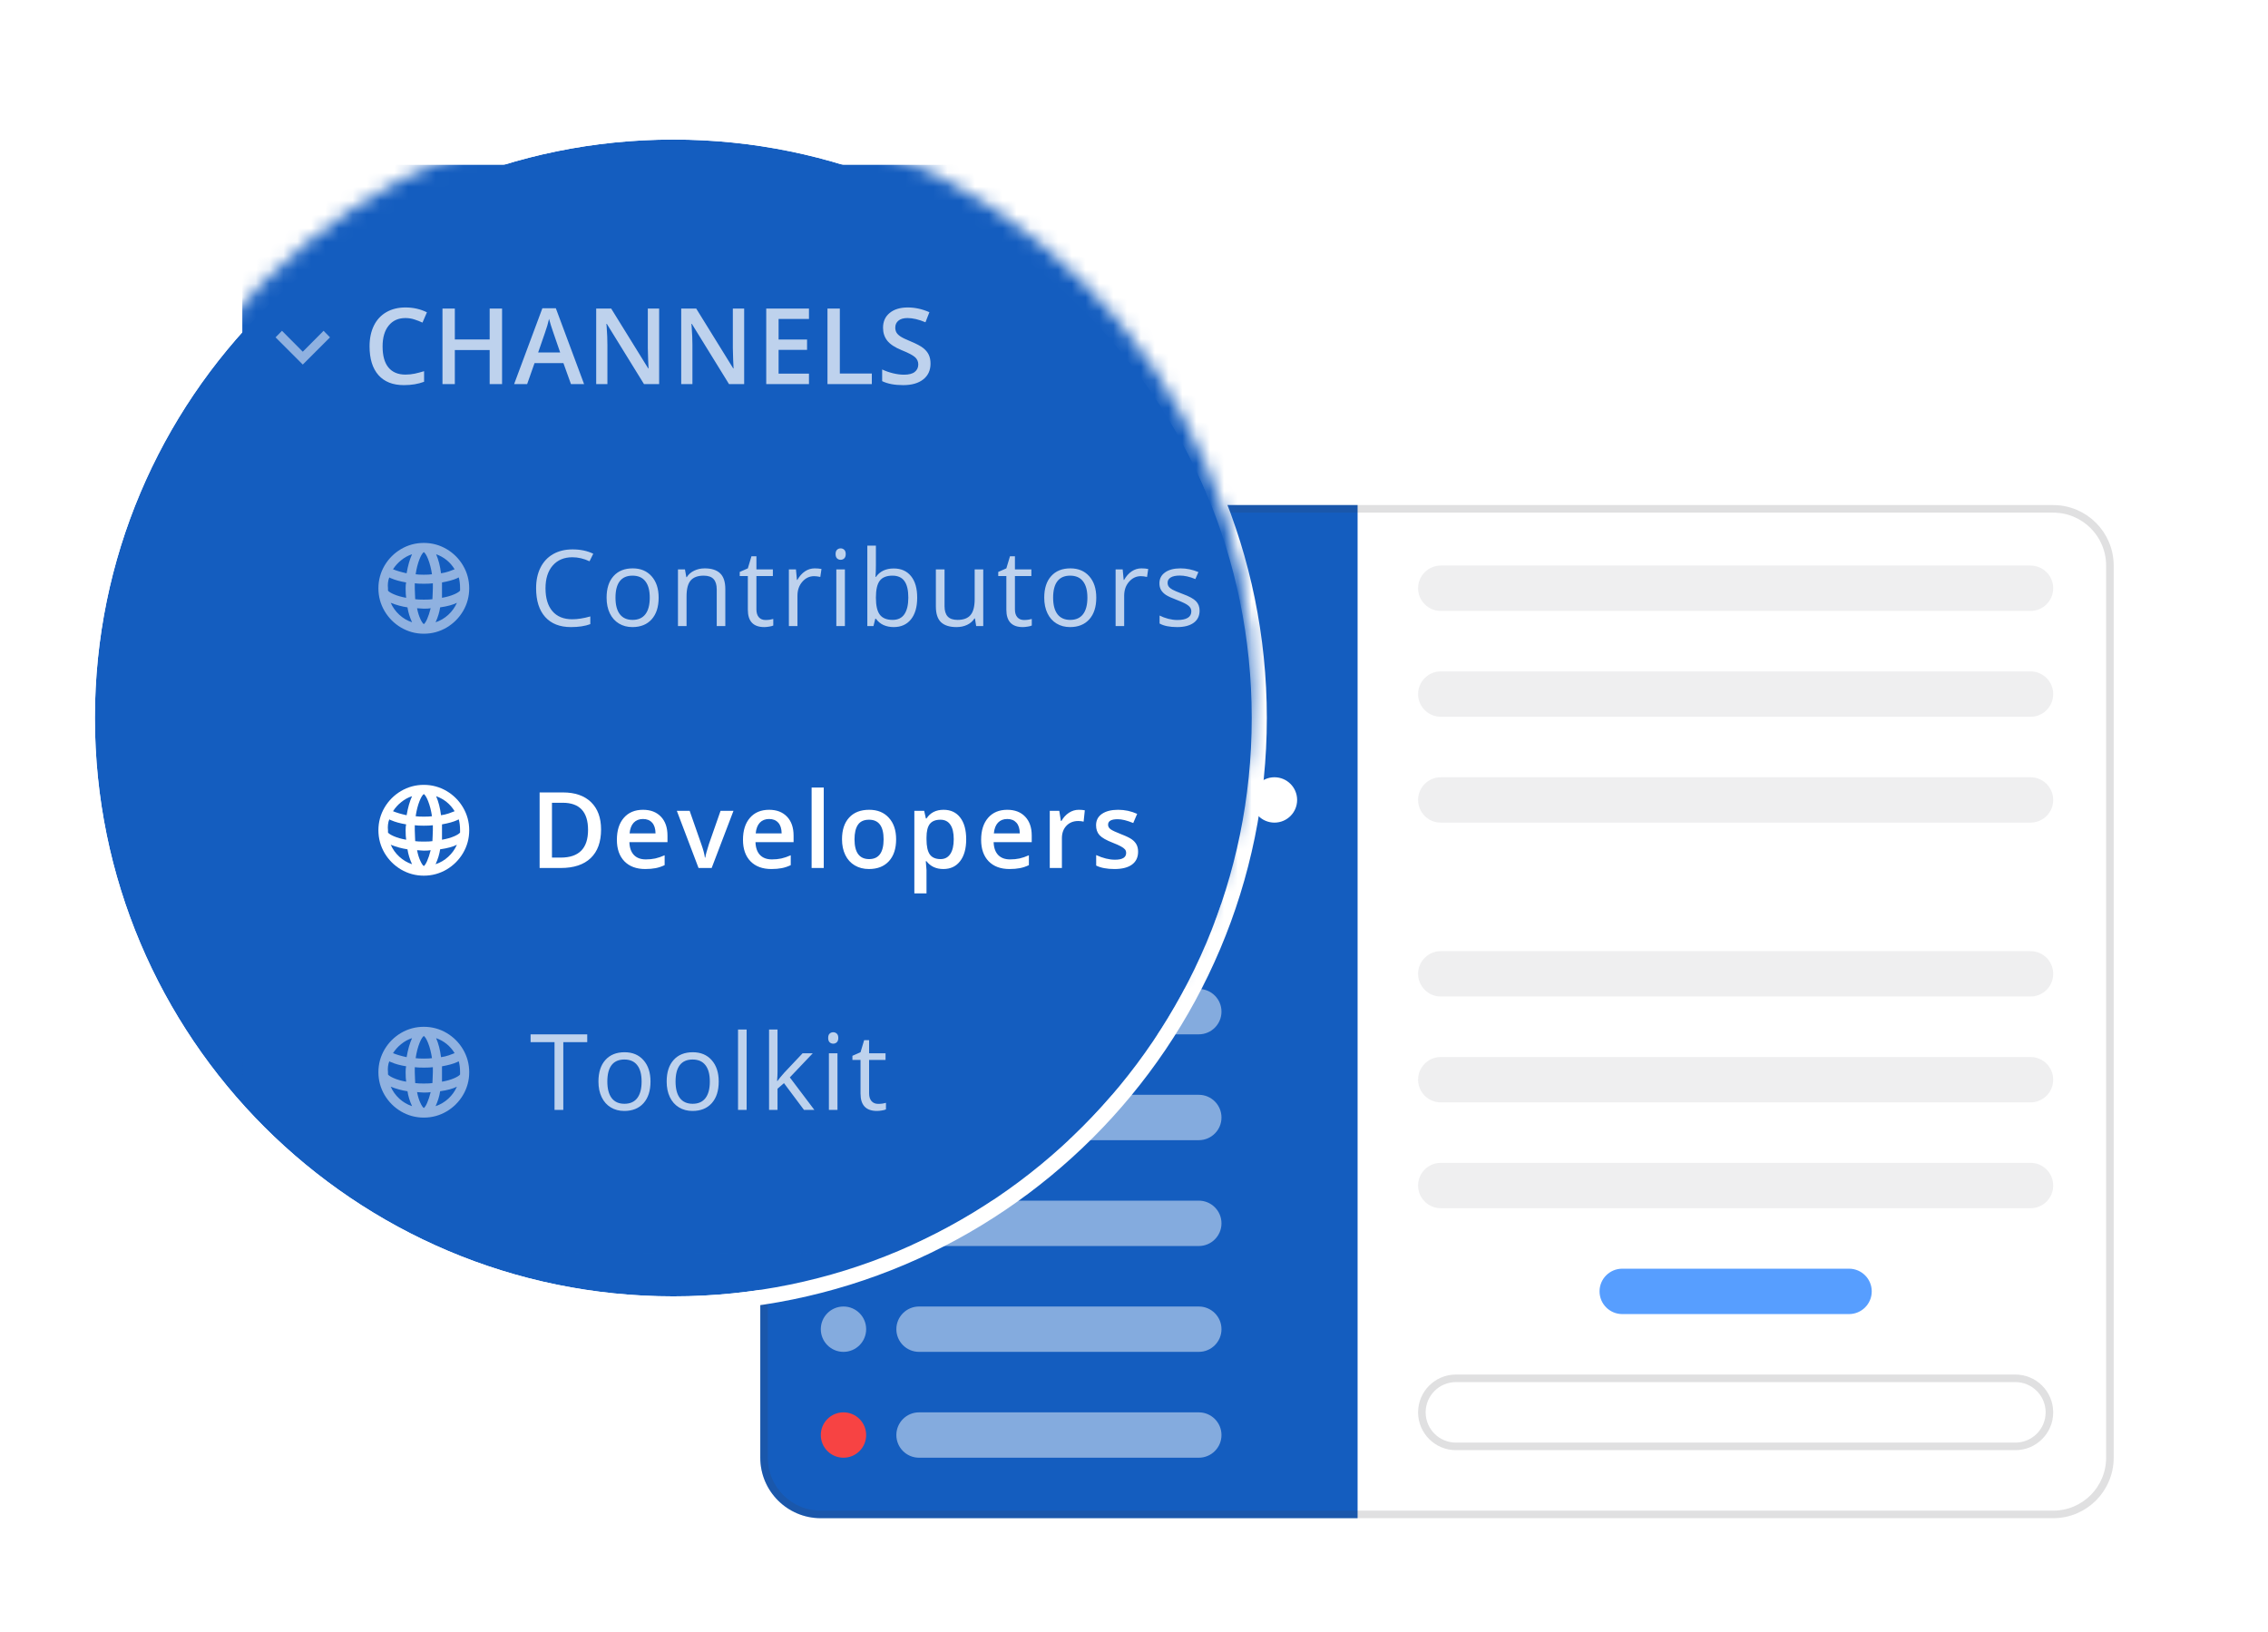 <svg xmlns="http://www.w3.org/2000/svg" width="164" height="118" fill="none" viewBox="0 0 164 118"><g filter="url(#filter0_d)"><path fill="#fff" d="M148.467 34.336H59.35C56.935 34.336 54.977 36.295 54.977 38.71V103.224C54.977 105.64 56.935 107.598 59.35 107.598H148.467C150.883 107.598 152.841 105.64 152.841 103.224V38.71C152.841 36.295 150.883 34.336 148.467 34.336Z"/><path fill="#3D3C40" d="M146.828 38.71H104.183C103.277 38.71 102.543 39.445 102.543 40.351C102.543 41.257 103.277 41.991 104.183 41.991H146.828C147.734 41.991 148.468 41.257 148.468 40.351C148.468 39.445 147.734 38.71 146.828 38.71Z" opacity=".08"/><path fill="#3D3C40" d="M146.828 46.364H104.183C103.277 46.364 102.543 47.099 102.543 48.004C102.543 48.91 103.277 49.645 104.183 49.645H146.828C147.734 49.645 148.468 48.91 148.468 48.004C148.468 47.099 147.734 46.364 146.828 46.364Z" opacity=".08"/><path fill="#3D3C40" d="M146.828 54.019H104.183C103.277 54.019 102.543 54.753 102.543 55.659C102.543 56.565 103.277 57.299 104.183 57.299H146.828C147.734 57.299 148.468 56.565 148.468 55.659C148.468 54.753 147.734 54.019 146.828 54.019Z" opacity=".08"/><path fill="#3D3C40" d="M146.828 66.593H104.183C103.277 66.593 102.543 67.328 102.543 68.233C102.543 69.139 103.277 69.874 104.183 69.874H146.828C147.734 69.874 148.468 69.139 148.468 68.233C148.468 67.328 147.734 66.593 146.828 66.593Z" opacity=".08"/><path fill="#3D3C40" d="M146.828 74.248H104.183C103.277 74.248 102.543 74.982 102.543 75.888C102.543 76.794 103.277 77.528 104.183 77.528H146.828C147.734 77.528 148.468 76.794 148.468 75.888C148.468 74.982 147.734 74.248 146.828 74.248Z" opacity=".08"/><path fill="#3D3C40" d="M146.828 81.902H104.183C103.277 81.902 102.543 82.636 102.543 83.542C102.543 84.448 103.277 85.182 104.183 85.182H146.828C147.734 85.182 148.468 84.448 148.468 83.542C148.468 82.636 147.734 81.902 146.828 81.902Z" opacity=".08"/><path fill="#579EFF" d="M133.706 89.556H117.304C116.398 89.556 115.664 90.29 115.664 91.196C115.664 92.102 116.398 92.837 117.304 92.837H133.706C134.612 92.837 135.346 92.102 135.346 91.196C135.346 90.29 134.612 89.556 133.706 89.556Z"/><path fill="#3D3C40" fill-opacity=".16" fill-rule="evenodd" d="M145.735 97.757H105.277C104.069 97.757 103.09 98.736 103.09 99.944C103.09 101.152 104.069 102.131 105.277 102.131H145.735C146.942 102.131 147.921 101.152 147.921 99.944C147.921 98.736 146.942 97.757 145.735 97.757ZM105.277 97.21C103.767 97.21 102.543 98.435 102.543 99.944C102.543 101.454 103.767 102.678 105.277 102.678H145.735C147.244 102.678 148.468 101.454 148.468 99.944C148.468 98.435 147.244 97.21 145.735 97.21H105.277Z" clip-rule="evenodd"/><path fill="#145DBF" d="M54.977 38.71C54.977 36.295 56.935 34.336 59.35 34.336H98.168V107.598H59.35C56.935 107.598 54.977 105.64 54.977 103.224V38.71Z"/><path fill="#fff" d="M62.632 40.351C62.632 39.445 61.898 38.71 60.992 38.71C60.086 38.71 59.352 39.445 59.352 40.351C59.352 41.257 60.086 41.991 60.992 41.991C61.898 41.991 62.632 41.257 62.632 40.351Z" opacity=".48"/><path fill="#fff" d="M86.686 38.71H66.457C65.551 38.71 64.816 39.445 64.816 40.351C64.816 41.257 65.551 41.991 66.457 41.991H86.686C87.591 41.991 88.326 41.257 88.326 40.351C88.326 39.445 87.591 38.71 86.686 38.71Z" opacity=".48"/><path fill="#fff" d="M62.632 48.004C62.632 47.099 61.898 46.364 60.992 46.364C60.086 46.364 59.352 47.099 59.352 48.004C59.352 48.91 60.086 49.645 60.992 49.645C61.898 49.645 62.632 48.91 62.632 48.004Z" opacity=".48"/><path fill="#fff" d="M86.686 46.364H66.457C65.551 46.364 64.816 47.099 64.816 48.004C64.816 48.91 65.551 49.645 66.457 49.645H86.686C87.591 49.645 88.326 48.91 88.326 48.004C88.326 47.099 87.591 46.364 86.686 46.364Z" opacity=".48"/><path fill="#06D6A0" d="M62.632 55.659C62.632 54.753 61.898 54.019 60.992 54.019C60.086 54.019 59.352 54.753 59.352 55.659C59.352 56.565 60.086 57.299 60.992 57.299C61.898 57.299 62.632 56.565 62.632 55.659Z"/><path fill="#fff" d="M86.686 54.019H66.457C65.551 54.019 64.816 54.753 64.816 55.659C64.816 56.565 65.551 57.299 66.457 57.299H86.686C87.591 57.299 88.326 56.565 88.326 55.659C88.326 54.753 87.591 54.019 86.686 54.019Z"/><path fill="#fff" d="M93.796 55.659C93.796 54.753 93.062 54.019 92.156 54.019C91.25 54.019 90.516 54.753 90.516 55.659C90.516 56.565 91.25 57.299 92.156 57.299C93.062 57.299 93.796 56.565 93.796 55.659Z"/><path fill="#fff" d="M62.632 63.313C62.632 62.407 61.898 61.673 60.992 61.673C60.086 61.673 59.352 62.407 59.352 63.313C59.352 64.219 60.086 64.953 60.992 64.953C61.898 64.953 62.632 64.219 62.632 63.313Z" opacity=".48"/><path fill="#fff" d="M86.686 61.673H66.457C65.551 61.673 64.816 62.407 64.816 63.313C64.816 64.219 65.551 64.953 66.457 64.953H86.686C87.591 64.953 88.326 64.219 88.326 63.313C88.326 62.407 87.591 61.673 86.686 61.673Z" opacity=".48"/><path fill="#fff" d="M62.632 70.967C62.632 70.061 61.898 69.327 60.992 69.327C60.086 69.327 59.352 70.061 59.352 70.967C59.352 71.873 60.086 72.608 60.992 72.608C61.898 72.608 62.632 71.873 62.632 70.967Z" opacity=".48"/><path fill="#fff" d="M86.686 69.327H66.457C65.551 69.327 64.816 70.061 64.816 70.967C64.816 71.873 65.551 72.608 66.457 72.608H86.686C87.591 72.608 88.326 71.873 88.326 70.967C88.326 70.061 87.591 69.327 86.686 69.327Z" opacity=".48"/><path fill="#FFBC42" d="M62.632 78.622C62.632 77.716 61.898 76.981 60.992 76.981C60.086 76.981 59.352 77.716 59.352 78.622C59.352 79.528 60.086 80.262 60.992 80.262C61.898 80.262 62.632 79.528 62.632 78.622Z"/><path fill="#fff" d="M86.686 76.981H66.457C65.551 76.981 64.816 77.716 64.816 78.622C64.816 79.528 65.551 80.262 66.457 80.262H86.686C87.591 80.262 88.326 79.528 88.326 78.622C88.326 77.716 87.591 76.981 86.686 76.981Z" opacity=".48"/><path fill="#fff" d="M62.632 86.275C62.632 85.37 61.898 84.635 60.992 84.635C60.086 84.635 59.352 85.37 59.352 86.275C59.352 87.181 60.086 87.916 60.992 87.916C61.898 87.916 62.632 87.181 62.632 86.275Z" opacity=".48"/><path fill="#fff" d="M86.686 84.635H66.457C65.551 84.635 64.816 85.37 64.816 86.275C64.816 87.181 65.551 87.916 66.457 87.916H86.686C87.591 87.916 88.326 87.181 88.326 86.275C88.326 85.37 87.591 84.635 86.686 84.635Z" opacity=".48"/><path fill="#fff" d="M62.632 93.93C62.632 93.024 61.898 92.29 60.992 92.29C60.086 92.29 59.352 93.024 59.352 93.93C59.352 94.836 60.086 95.57 60.992 95.57C61.898 95.57 62.632 94.836 62.632 93.93Z" opacity=".48"/><path fill="#fff" d="M86.686 92.29H66.457C65.551 92.29 64.816 93.024 64.816 93.93C64.816 94.836 65.551 95.57 66.457 95.57H86.686C87.591 95.57 88.326 94.836 88.326 93.93C88.326 93.024 87.591 92.29 86.686 92.29Z" opacity=".48"/><path fill="#F74343" d="M62.632 101.584C62.632 100.678 61.898 99.944 60.992 99.944C60.086 99.944 59.352 100.678 59.352 101.584C59.352 102.49 60.086 103.224 60.992 103.224C61.898 103.224 62.632 102.49 62.632 101.584Z"/><path fill="#fff" d="M86.686 99.944H66.457C65.551 99.944 64.816 100.678 64.816 101.584C64.816 102.49 65.551 103.224 66.457 103.224H86.686C87.591 103.224 88.326 102.49 88.326 101.584C88.326 100.678 87.591 99.944 86.686 99.944Z" opacity=".48"/><path stroke="#3D3C40" stroke-opacity=".16" stroke-width=".547" d="M148.467 34.61H59.35C57.086 34.61 55.25 36.446 55.25 38.71V103.224C55.25 105.489 57.086 107.325 59.35 107.325H148.467C150.732 107.325 152.568 105.489 152.568 103.224V38.71C152.568 36.446 150.732 34.61 148.467 34.61Z"/></g><g filter="url(#filter1_d)"><path fill="#145DBF" d="M48.688 91.743C71.787 91.743 90.513 73.017 90.513 49.918C90.513 26.819 71.787 8.093 48.688 8.093C25.589 8.093 6.863 26.819 6.863 49.918C6.863 73.017 25.589 91.743 48.688 91.743Z"/><path stroke="#fff" stroke-width="1.093" d="M48.688 92.29C72.089 92.29 91.059 73.32 91.059 49.918C91.059 26.517 72.089 7.547 48.688 7.547C25.287 7.547 6.316 26.517 6.316 49.918C6.316 73.32 25.287 92.29 48.688 92.29Z"/></g><mask id="mask0" width="85" height="84" x="6" y="8" mask-type="alpha" maskUnits="userSpaceOnUse"><path fill="#2B5EB9" d="M48.684 91.743C71.783 91.743 90.509 73.018 90.509 49.919C90.509 26.819 71.783 8.094 48.684 8.094C25.585 8.094 6.859 26.819 6.859 49.919C6.859 73.018 25.585 91.743 48.684 91.743Z"/></mask><g mask="url(#mask0)"><path fill="#145DBF" d="M148.738 11.92H17.523V90.649H148.738V11.92Z"/><path fill="#fff" d="M29.316 22.999C28.803 22.999 28.399 23.181 28.105 23.545C27.811 23.909 27.665 24.411 27.665 25.051C27.665 25.721 27.805 26.228 28.087 26.572C28.371 26.916 28.781 27.088 29.316 27.088C29.548 27.088 29.772 27.065 29.989 27.02C30.206 26.973 30.431 26.913 30.666 26.841V27.607C30.237 27.769 29.751 27.85 29.208 27.85C28.408 27.85 27.794 27.609 27.366 27.125C26.937 26.639 26.723 25.945 26.723 25.043C26.723 24.475 26.826 23.978 27.033 23.552C27.242 23.126 27.544 22.8 27.937 22.573C28.331 22.346 28.793 22.233 29.324 22.233C29.882 22.233 30.398 22.35 30.871 22.584L30.55 23.328C30.365 23.241 30.17 23.165 29.963 23.1C29.759 23.033 29.543 22.999 29.316 22.999ZM36.305 27.776H35.408V25.312H32.889V27.776H31.996V22.311H32.889V24.546H35.408V22.311H36.305V27.776ZM41.287 27.776L40.741 26.258H38.652L38.118 27.776H37.176L39.22 22.289H40.192L42.236 27.776H41.287ZM40.506 25.488L39.994 24.001C39.957 23.901 39.904 23.744 39.837 23.53C39.772 23.316 39.727 23.159 39.702 23.059C39.635 23.365 39.537 23.7 39.407 24.064L38.914 25.488H40.506ZM47.663 27.776H46.568L43.881 23.421H43.85L43.87 23.664C43.904 24.128 43.922 24.551 43.922 24.935V27.776H43.111V22.311H44.194L46.874 26.643H46.897C46.892 26.586 46.882 26.378 46.867 26.019C46.852 25.658 46.844 25.376 46.844 25.174V22.311H47.663V27.776ZM53.811 27.776H52.716L50.029 23.421H49.998L50.017 23.664C50.052 24.128 50.07 24.551 50.07 24.935V27.776H49.259V22.311H50.342L53.022 26.643H53.045C53.039 26.586 53.03 26.378 53.015 26.019C53 25.658 52.992 25.376 52.992 25.174V22.311H53.811V27.776ZM58.497 27.776H55.407V22.311H58.497V23.066H56.3V24.554H58.359V25.301H56.3V27.017H58.497V27.776ZM59.835 27.776V22.311H60.729V27.009H63.042V27.776H59.835ZM67.287 26.292C67.287 26.778 67.112 27.159 66.761 27.435C66.409 27.712 65.925 27.85 65.306 27.85C64.689 27.85 64.183 27.754 63.789 27.562V26.718C64.038 26.835 64.303 26.927 64.581 26.994C64.863 27.062 65.125 27.095 65.367 27.095C65.72 27.095 65.981 27.028 66.148 26.893C66.317 26.759 66.401 26.578 66.401 26.352C66.401 26.147 66.324 25.974 66.17 25.832C66.016 25.69 65.697 25.522 65.213 25.328C64.715 25.126 64.364 24.895 64.159 24.636C63.955 24.377 63.853 24.066 63.853 23.702C63.853 23.246 64.014 22.887 64.339 22.625C64.662 22.364 65.097 22.233 65.643 22.233C66.166 22.233 66.687 22.348 67.205 22.577L66.921 23.305C66.435 23.101 66.002 22.999 65.621 22.999C65.332 22.999 65.112 23.063 64.963 23.19C64.813 23.314 64.738 23.48 64.738 23.687C64.738 23.829 64.768 23.951 64.828 24.053C64.888 24.153 64.987 24.247 65.123 24.337C65.26 24.427 65.507 24.545 65.864 24.692C66.265 24.859 66.558 25.015 66.745 25.159C66.932 25.304 67.07 25.467 67.156 25.649C67.244 25.831 67.287 26.045 67.287 26.292Z" opacity=".72"/><g opacity=".72"><path fill="#fff" d="M20.39 23.921L21.894 25.433L23.398 23.921L23.862 24.394L21.894 26.362L19.926 24.394L20.39 23.921Z" opacity=".72"/></g><path fill="#fff" d="M41.389 40.297C40.789 40.297 40.314 40.497 39.965 40.898C39.619 41.297 39.446 41.844 39.446 42.539C39.446 43.254 39.613 43.807 39.947 44.198C40.283 44.587 40.761 44.781 41.382 44.781C41.763 44.781 42.198 44.713 42.686 44.576V45.133C42.307 45.275 41.84 45.346 41.285 45.346C40.48 45.346 39.858 45.102 39.42 44.613C38.984 44.125 38.766 43.431 38.766 42.532C38.766 41.968 38.87 41.475 39.08 41.051C39.291 40.628 39.595 40.301 39.992 40.072C40.39 39.843 40.859 39.728 41.397 39.728C41.97 39.728 42.471 39.833 42.899 40.042L42.63 40.588C42.217 40.394 41.803 40.297 41.389 40.297ZM47.627 43.219C47.627 43.887 47.458 44.409 47.122 44.785C46.786 45.159 46.321 45.346 45.728 45.346C45.362 45.346 45.037 45.26 44.753 45.088C44.469 44.916 44.25 44.669 44.095 44.348C43.94 44.026 43.863 43.65 43.863 43.219C43.863 42.551 44.03 42.032 44.364 41.661C44.698 41.287 45.161 41.1 45.754 41.1C46.327 41.1 46.782 41.291 47.118 41.672C47.457 42.053 47.627 42.569 47.627 43.219ZM44.506 43.219C44.506 43.742 44.61 44.141 44.82 44.415C45.029 44.689 45.337 44.826 45.743 44.826C46.149 44.826 46.457 44.69 46.666 44.419C46.878 44.145 46.984 43.745 46.984 43.219C46.984 42.698 46.878 42.303 46.666 42.034C46.457 41.763 46.147 41.627 45.736 41.627C45.329 41.627 45.023 41.76 44.816 42.027C44.609 42.294 44.506 42.691 44.506 43.219ZM51.827 45.271V42.621C51.827 42.287 51.751 42.038 51.599 41.874C51.447 41.709 51.209 41.627 50.885 41.627C50.457 41.627 50.143 41.743 49.944 41.975C49.744 42.206 49.645 42.589 49.645 43.122V45.271H49.024V41.175H49.529L49.629 41.735H49.66C49.787 41.534 49.965 41.378 50.194 41.268C50.423 41.156 50.679 41.1 50.96 41.1C51.453 41.1 51.825 41.22 52.074 41.459C52.323 41.696 52.448 42.075 52.448 42.599V45.271H51.827ZM55.355 44.834C55.465 44.834 55.571 44.826 55.673 44.811C55.775 44.794 55.856 44.776 55.916 44.759V45.234C55.848 45.266 55.749 45.292 55.617 45.312C55.487 45.334 55.37 45.346 55.266 45.346C54.473 45.346 54.077 44.928 54.077 44.094V41.657H53.49V41.358L54.077 41.1L54.338 40.225H54.697V41.175H55.886V41.657H54.697V44.068C54.697 44.314 54.756 44.504 54.873 44.636C54.99 44.768 55.151 44.834 55.355 44.834ZM58.913 41.1C59.095 41.1 59.258 41.115 59.402 41.145L59.316 41.72C59.147 41.683 58.998 41.664 58.868 41.664C58.537 41.664 58.252 41.799 58.016 42.068C57.782 42.337 57.665 42.672 57.665 43.073V45.271H57.044V41.175H57.556L57.627 41.934H57.657C57.809 41.667 57.992 41.461 58.206 41.317C58.421 41.172 58.656 41.1 58.913 41.1ZM61.095 45.271H60.475V41.175H61.095V45.271ZM60.422 40.065C60.422 39.923 60.457 39.819 60.527 39.755C60.597 39.687 60.684 39.654 60.789 39.654C60.888 39.654 60.974 39.687 61.047 39.755C61.119 39.822 61.155 39.925 61.155 40.065C61.155 40.204 61.119 40.309 61.047 40.379C60.974 40.446 60.888 40.48 60.789 40.48C60.684 40.48 60.597 40.446 60.527 40.379C60.457 40.309 60.422 40.204 60.422 40.065ZM64.623 41.108C65.161 41.108 65.579 41.292 65.875 41.661C66.174 42.027 66.323 42.546 66.323 43.219C66.323 43.892 66.173 44.415 65.871 44.789C65.572 45.16 65.156 45.346 64.623 45.346C64.356 45.346 64.112 45.297 63.89 45.2C63.671 45.1 63.487 44.948 63.337 44.744H63.292L63.161 45.271H62.717V39.456H63.337V40.868C63.337 41.185 63.327 41.469 63.307 41.72H63.337C63.626 41.312 64.055 41.108 64.623 41.108ZM64.533 41.627C64.109 41.627 63.804 41.749 63.617 41.993C63.431 42.235 63.337 42.644 63.337 43.219C63.337 43.795 63.433 44.207 63.625 44.456C63.817 44.703 64.125 44.826 64.548 44.826C64.93 44.826 65.213 44.688 65.4 44.411C65.587 44.132 65.681 43.732 65.681 43.212C65.681 42.678 65.587 42.281 65.4 42.019C65.213 41.758 64.924 41.627 64.533 41.627ZM68.3 41.175V43.832C68.3 44.166 68.376 44.415 68.528 44.58C68.68 44.744 68.918 44.826 69.242 44.826C69.671 44.826 69.984 44.709 70.18 44.475C70.379 44.241 70.479 43.858 70.479 43.328V41.175H71.099V45.271H70.588L70.498 44.722H70.464C70.337 44.923 70.16 45.078 69.933 45.185C69.709 45.292 69.453 45.346 69.163 45.346C68.665 45.346 68.291 45.227 68.042 44.991C67.796 44.754 67.673 44.375 67.673 43.855V41.175H68.3ZM74.048 44.834C74.158 44.834 74.263 44.826 74.366 44.811C74.468 44.794 74.549 44.776 74.609 44.759V45.234C74.542 45.266 74.442 45.292 74.31 45.312C74.18 45.334 74.063 45.346 73.958 45.346C73.166 45.346 72.77 44.928 72.77 44.094V41.657H72.183V41.358L72.77 41.1L73.032 40.225H73.39V41.175H74.579V41.657H73.39V44.068C73.39 44.314 73.449 44.504 73.566 44.636C73.683 44.768 73.844 44.834 74.048 44.834ZM79.272 43.219C79.272 43.887 79.105 44.409 78.768 44.785C78.432 45.159 77.967 45.346 77.374 45.346C77.008 45.346 76.683 45.26 76.398 45.088C76.115 44.916 75.895 44.669 75.741 44.348C75.587 44.026 75.509 43.65 75.509 43.219C75.509 42.551 75.676 42.032 76.01 41.661C76.344 41.287 76.807 41.1 77.4 41.1C77.974 41.1 78.428 41.291 78.765 41.672C79.103 42.053 79.272 42.569 79.272 43.219ZM76.152 43.219C76.152 43.742 76.257 44.141 76.466 44.415C76.675 44.689 76.983 44.826 77.389 44.826C77.795 44.826 78.103 44.69 78.312 44.419C78.524 44.145 78.63 43.745 78.63 43.219C78.63 42.698 78.524 42.303 78.312 42.034C78.103 41.763 77.793 41.627 77.381 41.627C76.975 41.627 76.669 41.76 76.462 42.027C76.255 42.294 76.152 42.691 76.152 43.219ZM82.539 41.1C82.721 41.1 82.884 41.115 83.028 41.145L82.943 41.72C82.773 41.683 82.623 41.664 82.494 41.664C82.162 41.664 81.879 41.799 81.642 42.068C81.407 42.337 81.29 42.672 81.29 43.073V45.271H80.67V41.175H81.182L81.253 41.934H81.283C81.435 41.667 81.618 41.461 81.832 41.317C82.047 41.172 82.282 41.1 82.539 41.1ZM86.743 44.154C86.743 44.535 86.601 44.829 86.317 45.035C86.033 45.242 85.634 45.346 85.121 45.346C84.578 45.346 84.154 45.26 83.85 45.088V44.512C84.047 44.612 84.258 44.69 84.482 44.748C84.709 44.805 84.927 44.834 85.136 44.834C85.46 44.834 85.709 44.783 85.883 44.68C86.058 44.576 86.145 44.418 86.145 44.206C86.145 44.046 86.076 43.91 85.936 43.798C85.799 43.684 85.53 43.549 85.129 43.395C84.747 43.253 84.476 43.129 84.314 43.025C84.154 42.918 84.034 42.797 83.955 42.662C83.878 42.528 83.839 42.367 83.839 42.18C83.839 41.846 83.975 41.583 84.247 41.392C84.518 41.197 84.891 41.1 85.364 41.1C85.805 41.1 86.236 41.19 86.657 41.369L86.437 41.874C86.026 41.704 85.653 41.62 85.319 41.62C85.025 41.62 84.803 41.666 84.654 41.758C84.505 41.85 84.43 41.977 84.43 42.139C84.43 42.249 84.457 42.342 84.512 42.419C84.569 42.497 84.66 42.57 84.785 42.64C84.909 42.71 85.149 42.81 85.502 42.943C85.988 43.12 86.316 43.298 86.486 43.477C86.657 43.656 86.743 43.882 86.743 44.154Z" opacity=".72"/><g opacity=".72"><path fill="#fff" d="M30.646 39.26C30.053 39.26 29.502 39.409 28.993 39.709C28.5 40.002 28.106 40.396 27.812 40.889C27.513 41.399 27.363 41.95 27.363 42.543C27.363 43.136 27.513 43.687 27.812 44.196C28.106 44.689 28.5 45.083 28.993 45.377C29.502 45.676 30.053 45.826 30.646 45.826C31.239 45.826 31.791 45.676 32.3 45.377C32.793 45.083 33.187 44.689 33.48 44.196C33.78 43.687 33.929 43.136 33.929 42.543C33.929 41.95 33.78 41.399 33.48 40.889C33.187 40.396 32.793 40.002 32.3 39.709C31.791 39.409 31.239 39.26 30.646 39.26ZM33.268 42.708C33.21 42.787 33.076 42.873 32.866 42.968C32.604 43.083 32.302 43.17 31.961 43.228V42.118C32.428 42.034 32.788 41.934 33.04 41.819C33.05 41.808 33.071 41.797 33.103 41.787C33.139 41.776 33.163 41.766 33.173 41.755C33.236 41.981 33.268 42.244 33.268 42.543V42.708ZM30.158 43.983C30.211 43.983 30.289 43.989 30.394 43.999C30.505 44.01 30.588 44.015 30.646 44.015C30.867 44.015 31.032 44.005 31.142 43.983C31.064 44.298 30.977 44.561 30.883 44.771C30.799 44.96 30.72 45.081 30.646 45.133C30.567 45.075 30.486 44.955 30.402 44.771C30.297 44.55 30.216 44.288 30.158 43.983ZM30.646 43.361C30.363 43.361 30.155 43.351 30.024 43.33C30.024 43.257 30.019 43.141 30.009 42.984C29.998 42.795 29.993 42.648 29.993 42.543V42.181C30.145 42.202 30.363 42.212 30.646 42.212C30.93 42.212 31.148 42.202 31.3 42.181V42.543C31.3 42.648 31.294 42.795 31.284 42.984C31.273 43.141 31.268 43.257 31.268 43.33C31.137 43.351 30.93 43.361 30.646 43.361ZM31.237 41.527C31.105 41.548 30.909 41.559 30.646 41.559C30.384 41.559 30.187 41.548 30.056 41.527C30.119 41.107 30.213 40.74 30.339 40.425C30.444 40.163 30.547 39.995 30.646 39.921C30.746 39.995 30.848 40.163 30.953 40.425C31.079 40.74 31.174 41.107 31.237 41.527ZM32.874 41.165C32.706 41.233 32.567 41.286 32.457 41.322C32.268 41.385 32.079 41.43 31.89 41.456C31.827 40.937 31.709 40.477 31.536 40.078C32.108 40.283 32.554 40.645 32.874 41.165ZM28.418 41.165C28.586 40.908 28.783 40.69 29.009 40.512C29.245 40.317 29.507 40.173 29.796 40.078C29.628 40.446 29.497 40.905 29.402 41.456C28.998 41.367 28.67 41.27 28.418 41.165ZM28.151 41.755C28.166 41.766 28.19 41.779 28.221 41.795L28.284 41.819C28.568 41.944 28.93 42.044 29.371 42.118C29.355 42.175 29.345 42.241 29.339 42.314C29.334 42.362 29.331 42.438 29.331 42.543C29.331 42.847 29.345 43.075 29.371 43.228C29.03 43.17 28.728 43.083 28.465 42.968C28.25 42.873 28.114 42.787 28.056 42.708V42.543C28.04 42.412 28.04 42.275 28.056 42.133C28.072 41.992 28.103 41.866 28.151 41.755ZM28.253 43.59C28.662 43.753 29.066 43.863 29.465 43.92C29.518 44.272 29.628 44.632 29.796 44.999C29.45 44.884 29.143 44.703 28.875 44.456C28.607 44.209 28.4 43.92 28.253 43.59ZM33.04 43.59C32.893 43.92 32.685 44.209 32.418 44.456C32.15 44.703 31.843 44.884 31.497 44.999C31.665 44.632 31.775 44.272 31.827 43.92C32.347 43.847 32.751 43.737 33.04 43.59Z" opacity=".72"/></g><path fill="#fff" d="M43.463 59.982C43.463 60.884 43.213 61.574 42.712 62.053C42.211 62.529 41.49 62.767 40.548 62.767H39.02V57.303H40.709C41.578 57.303 42.255 57.537 42.738 58.005C43.221 58.474 43.463 59.133 43.463 59.982ZM42.522 60.012C42.522 58.704 41.91 58.05 40.687 58.05H39.913V62.015H40.548C41.864 62.015 42.522 61.348 42.522 60.012ZM46.658 62.842C46.016 62.842 45.512 62.654 45.149 62.281C44.787 61.904 44.607 61.387 44.607 60.73C44.607 60.054 44.775 59.524 45.111 59.138C45.448 58.751 45.91 58.558 46.498 58.558C47.044 58.558 47.474 58.724 47.791 59.055C48.108 59.387 48.266 59.843 48.266 60.423V60.898H45.511C45.524 61.299 45.632 61.608 45.837 61.825C46.041 62.039 46.329 62.146 46.7 62.146C46.944 62.146 47.171 62.124 47.38 62.079C47.592 62.032 47.818 61.954 48.06 61.847V62.561C47.846 62.663 47.629 62.735 47.41 62.778C47.19 62.82 46.94 62.842 46.658 62.842ZM46.498 59.224C46.219 59.224 45.995 59.312 45.825 59.489C45.658 59.666 45.558 59.924 45.526 60.263H47.402C47.397 59.921 47.315 59.663 47.156 59.489C46.996 59.312 46.777 59.224 46.498 59.224ZM50.512 62.767L48.942 58.633H49.869L50.709 61.036C50.854 61.44 50.941 61.766 50.971 62.015H51.001C51.023 61.836 51.111 61.51 51.263 61.036L52.104 58.633H53.038L51.461 62.767H50.512ZM55.777 62.842C55.134 62.842 54.631 62.654 54.267 62.281C53.906 61.904 53.725 61.387 53.725 60.73C53.725 60.054 53.894 59.524 54.23 59.138C54.566 58.751 55.029 58.558 55.616 58.558C56.162 58.558 56.593 58.724 56.909 59.055C57.226 59.387 57.384 59.843 57.384 60.423V60.898H54.63C54.642 61.299 54.75 61.608 54.955 61.825C55.159 62.039 55.447 62.146 55.818 62.146C56.062 62.146 56.289 62.124 56.498 62.079C56.71 62.032 56.937 61.954 57.179 61.847V62.561C56.965 62.663 56.748 62.735 56.528 62.778C56.309 62.82 56.059 62.842 55.777 62.842ZM55.616 59.224C55.338 59.224 55.113 59.312 54.944 59.489C54.777 59.666 54.677 59.924 54.645 60.263H56.521C56.516 59.921 56.434 59.663 56.274 59.489C56.115 59.312 55.896 59.224 55.616 59.224ZM59.566 62.767H58.688V56.951H59.566V62.767ZM64.799 60.692C64.799 61.367 64.625 61.895 64.279 62.273C63.933 62.652 63.45 62.842 62.833 62.842C62.447 62.842 62.105 62.754 61.809 62.58C61.512 62.405 61.284 62.155 61.125 61.828C60.966 61.502 60.886 61.123 60.886 60.692C60.886 60.022 61.057 59.499 61.401 59.123C61.745 58.746 62.23 58.558 62.855 58.558C63.453 58.558 63.927 58.751 64.275 59.138C64.624 59.521 64.799 60.039 64.799 60.692ZM61.79 60.692C61.79 61.647 62.143 62.124 62.848 62.124C63.546 62.124 63.894 61.647 63.894 60.692C63.894 59.748 63.543 59.276 62.84 59.276C62.471 59.276 62.203 59.398 62.037 59.642C61.872 59.886 61.79 60.236 61.79 60.692ZM68.214 62.842C67.691 62.842 67.285 62.653 66.996 62.277H66.944C66.978 62.626 66.996 62.838 66.996 62.913V64.605H66.117V58.633H66.828C66.848 58.71 66.889 58.895 66.951 59.186H66.996C67.27 58.767 67.681 58.558 68.23 58.558C68.745 58.558 69.146 58.745 69.433 59.119C69.722 59.493 69.866 60.017 69.866 60.692C69.866 61.367 69.719 61.895 69.425 62.273C69.134 62.652 68.73 62.842 68.214 62.842ZM68.001 59.276C67.653 59.276 67.397 59.378 67.235 59.582C67.076 59.787 66.996 60.113 66.996 60.562V60.692C66.996 61.196 67.076 61.561 67.235 61.787C67.395 62.011 67.655 62.124 68.016 62.124C68.32 62.124 68.554 61.999 68.719 61.75C68.883 61.501 68.965 61.146 68.965 60.685C68.965 60.221 68.883 59.871 68.719 59.635C68.557 59.395 68.318 59.276 68.001 59.276ZM72.998 62.842C72.355 62.842 71.852 62.654 71.488 62.281C71.127 61.904 70.946 61.387 70.946 60.73C70.946 60.054 71.115 59.524 71.451 59.138C71.787 58.751 72.249 58.558 72.837 58.558C73.383 58.558 73.814 58.724 74.13 59.055C74.447 59.387 74.605 59.843 74.605 60.423V60.898H71.85C71.863 61.299 71.971 61.608 72.176 61.825C72.38 62.039 72.668 62.146 73.039 62.146C73.283 62.146 73.51 62.124 73.719 62.079C73.931 62.032 74.158 61.954 74.399 61.847V62.561C74.185 62.663 73.969 62.735 73.749 62.778C73.53 62.82 73.28 62.842 72.998 62.842ZM72.837 59.224C72.558 59.224 72.334 59.312 72.164 59.489C71.998 59.666 71.898 59.924 71.866 60.263H73.742C73.737 59.921 73.655 59.663 73.495 59.489C73.335 59.312 73.116 59.224 72.837 59.224ZM78.005 58.558C78.183 58.558 78.329 58.571 78.443 58.596L78.357 59.414C78.232 59.384 78.103 59.369 77.968 59.369C77.617 59.369 77.332 59.484 77.113 59.713C76.896 59.942 76.787 60.24 76.787 60.606V62.767H75.909V58.633H76.597L76.713 59.362H76.757C76.895 59.115 77.073 58.919 77.292 58.775C77.513 58.63 77.752 58.558 78.005 58.558ZM82.296 61.589C82.296 61.993 82.149 62.303 81.855 62.52C81.561 62.734 81.14 62.842 80.591 62.842C80.041 62.842 79.599 62.758 79.265 62.591V61.832C79.751 62.056 80.203 62.168 80.622 62.168C81.162 62.168 81.432 62.005 81.432 61.679C81.432 61.574 81.403 61.487 81.343 61.417C81.283 61.348 81.185 61.275 81.047 61.201C80.911 61.126 80.72 61.041 80.476 60.946C80 60.762 79.677 60.578 79.508 60.393C79.341 60.209 79.257 59.97 79.257 59.676C79.257 59.322 79.4 59.048 79.683 58.853C79.97 58.657 80.359 58.558 80.85 58.558C81.336 58.558 81.795 58.657 82.229 58.853L81.945 59.515C81.499 59.331 81.124 59.239 80.82 59.239C80.356 59.239 80.125 59.37 80.125 59.635C80.125 59.764 80.184 59.874 80.304 59.964C80.426 60.053 80.69 60.176 81.096 60.334C81.438 60.465 81.686 60.586 81.84 60.696C81.995 60.806 82.109 60.933 82.184 61.077C82.258 61.219 82.296 61.39 82.296 61.589Z"/><path fill="#fff" d="M30.646 56.755C30.053 56.755 29.502 56.905 28.993 57.204C28.5 57.498 28.106 57.892 27.812 58.385C27.513 58.894 27.363 59.445 27.363 60.038C27.363 60.632 27.513 61.183 27.812 61.692C28.106 62.185 28.5 62.578 28.993 62.873C29.502 63.172 30.053 63.322 30.646 63.322C31.239 63.322 31.791 63.172 32.3 62.873C32.793 62.578 33.187 62.185 33.48 61.692C33.78 61.183 33.929 60.632 33.929 60.038C33.929 59.445 33.78 58.894 33.48 58.385C33.187 57.892 32.793 57.498 32.3 57.204C31.791 56.905 31.239 56.755 30.646 56.755ZM33.268 60.204C33.21 60.282 33.076 60.369 32.866 60.464C32.604 60.579 32.302 60.666 31.961 60.723V59.613C32.428 59.529 32.788 59.429 33.04 59.314C33.05 59.304 33.071 59.293 33.103 59.283C33.139 59.272 33.163 59.262 33.173 59.251C33.236 59.477 33.268 59.739 33.268 60.038V60.204ZM30.158 61.479C30.211 61.479 30.289 61.484 30.394 61.495C30.505 61.505 30.588 61.511 30.646 61.511C30.867 61.511 31.032 61.5 31.142 61.479C31.064 61.794 30.977 62.056 30.883 62.266C30.799 62.456 30.72 62.576 30.646 62.629C30.567 62.571 30.486 62.45 30.402 62.266C30.297 62.046 30.216 61.783 30.158 61.479ZM30.646 60.857C30.363 60.857 30.155 60.847 30.024 60.826C30.024 60.752 30.019 60.637 30.009 60.479C29.998 60.29 29.993 60.143 29.993 60.038V59.676C30.145 59.697 30.363 59.708 30.646 59.708C30.93 59.708 31.148 59.697 31.3 59.676V60.038C31.3 60.143 31.294 60.29 31.284 60.479C31.273 60.637 31.268 60.752 31.268 60.826C31.137 60.847 30.93 60.857 30.646 60.857ZM31.237 59.023C31.105 59.044 30.909 59.054 30.646 59.054C30.384 59.054 30.187 59.044 30.056 59.023C30.119 58.603 30.213 58.236 30.339 57.921C30.444 57.658 30.547 57.49 30.646 57.417C30.746 57.49 30.848 57.658 30.953 57.921C31.079 58.236 31.174 58.603 31.237 59.023ZM32.874 58.661C32.706 58.729 32.567 58.781 32.457 58.818C32.268 58.881 32.079 58.926 31.89 58.952C31.827 58.432 31.709 57.973 31.536 57.574C32.108 57.779 32.554 58.141 32.874 58.661ZM28.418 58.661C28.586 58.403 28.783 58.186 29.009 58.007C29.245 57.813 29.507 57.669 29.796 57.574C29.628 57.942 29.497 58.401 29.402 58.952C28.998 58.863 28.67 58.766 28.418 58.661ZM28.151 59.251C28.166 59.262 28.19 59.275 28.221 59.29L28.284 59.314C28.568 59.44 28.93 59.54 29.371 59.613C29.355 59.671 29.345 59.737 29.339 59.81C29.334 59.857 29.331 59.933 29.331 60.038C29.331 60.343 29.345 60.571 29.371 60.723C29.03 60.666 28.728 60.579 28.465 60.464C28.25 60.369 28.114 60.282 28.056 60.204V60.038C28.04 59.907 28.04 59.771 28.056 59.629C28.072 59.487 28.103 59.361 28.151 59.251ZM28.253 61.086C28.662 61.248 29.066 61.358 29.465 61.416C29.518 61.768 29.628 62.127 29.796 62.495C29.45 62.38 29.143 62.198 28.875 61.951C28.607 61.705 28.4 61.416 28.253 61.086ZM33.04 61.086C32.893 61.416 32.685 61.705 32.418 61.951C32.15 62.198 31.843 62.38 31.497 62.495C31.665 62.127 31.775 61.768 31.827 61.416C32.347 61.343 32.751 61.232 33.04 61.086Z"/><path fill="#fff" d="M40.733 80.261H40.098V75.362H38.367V74.797H42.463V75.362H40.733V80.261ZM47.038 78.21C47.038 78.877 46.869 79.399 46.533 79.775C46.197 80.149 45.732 80.336 45.139 80.336C44.773 80.336 44.448 80.25 44.164 80.078C43.88 79.906 43.66 79.659 43.506 79.338C43.351 79.017 43.274 78.64 43.274 78.21C43.274 77.542 43.441 77.022 43.775 76.651C44.109 76.277 44.572 76.09 45.165 76.09C45.738 76.09 46.193 76.281 46.529 76.662C46.868 77.043 47.038 77.559 47.038 78.21ZM43.917 78.21C43.917 78.733 44.022 79.131 44.231 79.406C44.44 79.68 44.748 79.817 45.154 79.817C45.56 79.817 45.868 79.681 46.077 79.409C46.289 79.135 46.395 78.735 46.395 78.21C46.395 77.689 46.289 77.294 46.077 77.025C45.868 76.753 45.558 76.617 45.147 76.617C44.74 76.617 44.434 76.751 44.227 77.017C44.02 77.284 43.917 77.681 43.917 78.21ZM51.971 78.21C51.971 78.877 51.803 79.399 51.466 79.775C51.13 80.149 50.665 80.336 50.072 80.336C49.706 80.336 49.38 80.25 49.097 80.078C48.812 79.906 48.593 79.659 48.439 79.338C48.284 79.017 48.207 78.64 48.207 78.21C48.207 77.542 48.374 77.022 48.708 76.651C49.042 76.277 49.505 76.09 50.098 76.09C50.671 76.09 51.126 76.281 51.462 76.662C51.801 77.043 51.971 77.559 51.971 78.21ZM48.85 78.21C48.85 78.733 48.955 79.131 49.164 79.406C49.373 79.68 49.681 79.817 50.087 79.817C50.493 79.817 50.801 79.681 51.01 79.409C51.222 79.135 51.328 78.735 51.328 78.21C51.328 77.689 51.222 77.294 51.01 77.025C50.801 76.753 50.491 76.617 50.08 76.617C49.673 76.617 49.367 76.751 49.16 77.017C48.953 77.284 48.85 77.681 48.85 78.21ZM53.989 80.261H53.368V74.446H53.989V80.261ZM56.223 78.165C56.331 78.013 56.493 77.813 56.713 77.567L58.036 76.165H58.772L57.113 77.91L58.888 80.261H58.137L56.69 78.325L56.223 78.729V80.261H55.611V74.446H56.223V77.529C56.223 77.667 56.214 77.878 56.193 78.165H56.223ZM60.558 80.261H59.938V76.165H60.558V80.261ZM59.886 75.055C59.886 74.913 59.92 74.81 59.99 74.745C60.06 74.678 60.147 74.644 60.252 74.644C60.352 74.644 60.438 74.678 60.51 74.745C60.582 74.812 60.618 74.915 60.618 75.055C60.618 75.195 60.582 75.299 60.51 75.369C60.438 75.436 60.352 75.47 60.252 75.47C60.147 75.47 60.06 75.436 59.99 75.369C59.92 75.299 59.886 75.195 59.886 75.055ZM63.503 79.824C63.613 79.824 63.718 79.817 63.821 79.802C63.923 79.784 64.004 79.767 64.064 79.749V80.224C63.997 80.256 63.897 80.283 63.765 80.302C63.635 80.325 63.518 80.336 63.413 80.336C62.621 80.336 62.225 79.919 62.225 79.084V76.647H61.638V76.348L62.225 76.09L62.487 75.216H62.845V76.165H64.034V76.647H62.845V79.058C62.845 79.305 62.904 79.494 63.021 79.626C63.138 79.758 63.299 79.824 63.503 79.824Z" opacity=".72"/><g opacity=".72"><path fill="#fff" d="M30.646 74.251C30.053 74.251 29.502 74.4 28.993 74.699C28.5 74.993 28.106 75.387 27.812 75.88C27.513 76.389 27.363 76.94 27.363 77.534C27.363 78.127 27.513 78.678 27.812 79.187C28.106 79.68 28.5 80.074 28.993 80.368C29.502 80.667 30.053 80.817 30.646 80.817C31.239 80.817 31.791 80.667 32.3 80.368C32.793 80.074 33.187 79.68 33.48 79.187C33.78 78.678 33.929 78.127 33.929 77.534C33.929 76.94 33.78 76.389 33.48 75.88C33.187 75.387 32.793 74.993 32.3 74.699C31.791 74.4 31.239 74.251 30.646 74.251ZM33.268 77.699C33.21 77.777 33.076 77.864 32.866 77.959C32.604 78.074 32.302 78.161 31.961 78.219V77.108C32.428 77.025 32.788 76.924 33.04 76.809C33.05 76.799 33.071 76.788 33.103 76.778C33.139 76.767 33.163 76.757 33.173 76.746C33.236 76.972 33.268 77.234 33.268 77.534V77.699ZM30.158 78.974C30.211 78.974 30.289 78.98 30.394 78.99C30.505 79.001 30.588 79.006 30.646 79.006C30.867 79.006 31.032 78.996 31.142 78.974C31.064 79.289 30.977 79.552 30.883 79.761C30.799 79.951 30.72 80.072 30.646 80.124C30.567 80.066 30.486 79.945 30.402 79.761C30.297 79.541 30.216 79.279 30.158 78.974ZM30.646 78.353C30.363 78.353 30.155 78.342 30.024 78.321C30.024 78.248 30.019 78.132 30.009 77.974C29.998 77.786 29.993 77.639 29.993 77.534V77.172C30.145 77.192 30.363 77.203 30.646 77.203C30.93 77.203 31.148 77.192 31.3 77.172V77.534C31.3 77.639 31.294 77.786 31.284 77.974C31.273 78.132 31.268 78.248 31.268 78.321C31.137 78.342 30.93 78.353 30.646 78.353ZM31.237 76.518C31.105 76.539 30.909 76.549 30.646 76.549C30.384 76.549 30.187 76.539 30.056 76.518C30.119 76.098 30.213 75.731 30.339 75.416C30.444 75.153 30.547 74.985 30.646 74.912C30.746 74.985 30.848 75.153 30.953 75.416C31.079 75.731 31.174 76.098 31.237 76.518ZM32.874 76.156C32.706 76.224 32.567 76.277 32.457 76.313C32.268 76.376 32.079 76.421 31.89 76.447C31.827 75.927 31.709 75.468 31.536 75.07C32.108 75.274 32.554 75.636 32.874 76.156ZM28.418 76.156C28.586 75.899 28.783 75.681 29.009 75.502C29.245 75.308 29.507 75.164 29.796 75.07C29.628 75.437 29.497 75.896 29.402 76.447C28.998 76.358 28.67 76.261 28.418 76.156ZM28.151 76.746C28.166 76.757 28.19 76.77 28.221 76.786L28.284 76.809C28.568 76.936 28.93 77.035 29.371 77.108C29.355 77.166 29.345 77.232 29.339 77.305C29.334 77.353 29.331 77.429 29.331 77.534C29.331 77.838 29.345 78.066 29.371 78.219C29.03 78.161 28.728 78.074 28.465 77.959C28.25 77.864 28.114 77.777 28.056 77.699V77.534C28.04 77.402 28.04 77.266 28.056 77.124C28.072 76.983 28.103 76.857 28.151 76.746ZM28.253 78.581C28.662 78.743 29.066 78.853 29.465 78.911C29.518 79.263 29.628 79.623 29.796 79.99C29.45 79.875 29.143 79.693 28.875 79.447C28.607 79.2 28.4 78.911 28.253 78.581ZM33.04 78.581C32.893 78.911 32.685 79.2 32.418 79.447C32.15 79.693 31.843 79.875 31.497 79.99C31.665 79.623 31.775 79.263 31.827 78.911C32.347 78.838 32.751 78.728 33.04 78.581Z" opacity=".72"/></g></g><defs><filter id="filter0_d" width="104.425" height="79.823" x="51.696" y="33.243" color-interpolation-filters="sRGB" filterUnits="userSpaceOnUse"><feFlood flood-opacity="0" result="BackgroundImageFix"/><feColorMatrix in="SourceAlpha" type="matrix" values="0 0 0 0 0 0 0 0 0 0 0 0 0 0 0 0 0 0 127 0"/><feOffset dy="2.187"/><feGaussianBlur stdDeviation="1.64"/><feColorMatrix type="matrix" values="0 0 0 0 0 0 0 0 0 0 0 0 0 0 0 0 0 0 0.12 0"/><feBlend in2="BackgroundImageFix" mode="normal" result="effect1_dropShadow"/><feBlend in="SourceGraphic" in2="effect1_dropShadow" mode="normal" result="shape"/></filter><filter id="filter1_d" width="95.836" height="95.837" x=".77" y="4" color-interpolation-filters="sRGB" filterUnits="userSpaceOnUse"><feFlood flood-opacity="0" result="BackgroundImageFix"/><feColorMatrix in="SourceAlpha" type="matrix" values="0 0 0 0 0 0 0 0 0 0 0 0 0 0 0 0 0 0 127 0"/><feOffset dy="2"/><feGaussianBlur stdDeviation="2.5"/><feColorMatrix type="matrix" values="0 0 0 0 0 0 0 0 0 0 0 0 0 0 0 0 0 0 0.12 0"/><feBlend in2="BackgroundImageFix" mode="normal" result="effect1_dropShadow"/><feBlend in="SourceGraphic" in2="effect1_dropShadow" mode="normal" result="shape"/></filter></defs></svg>